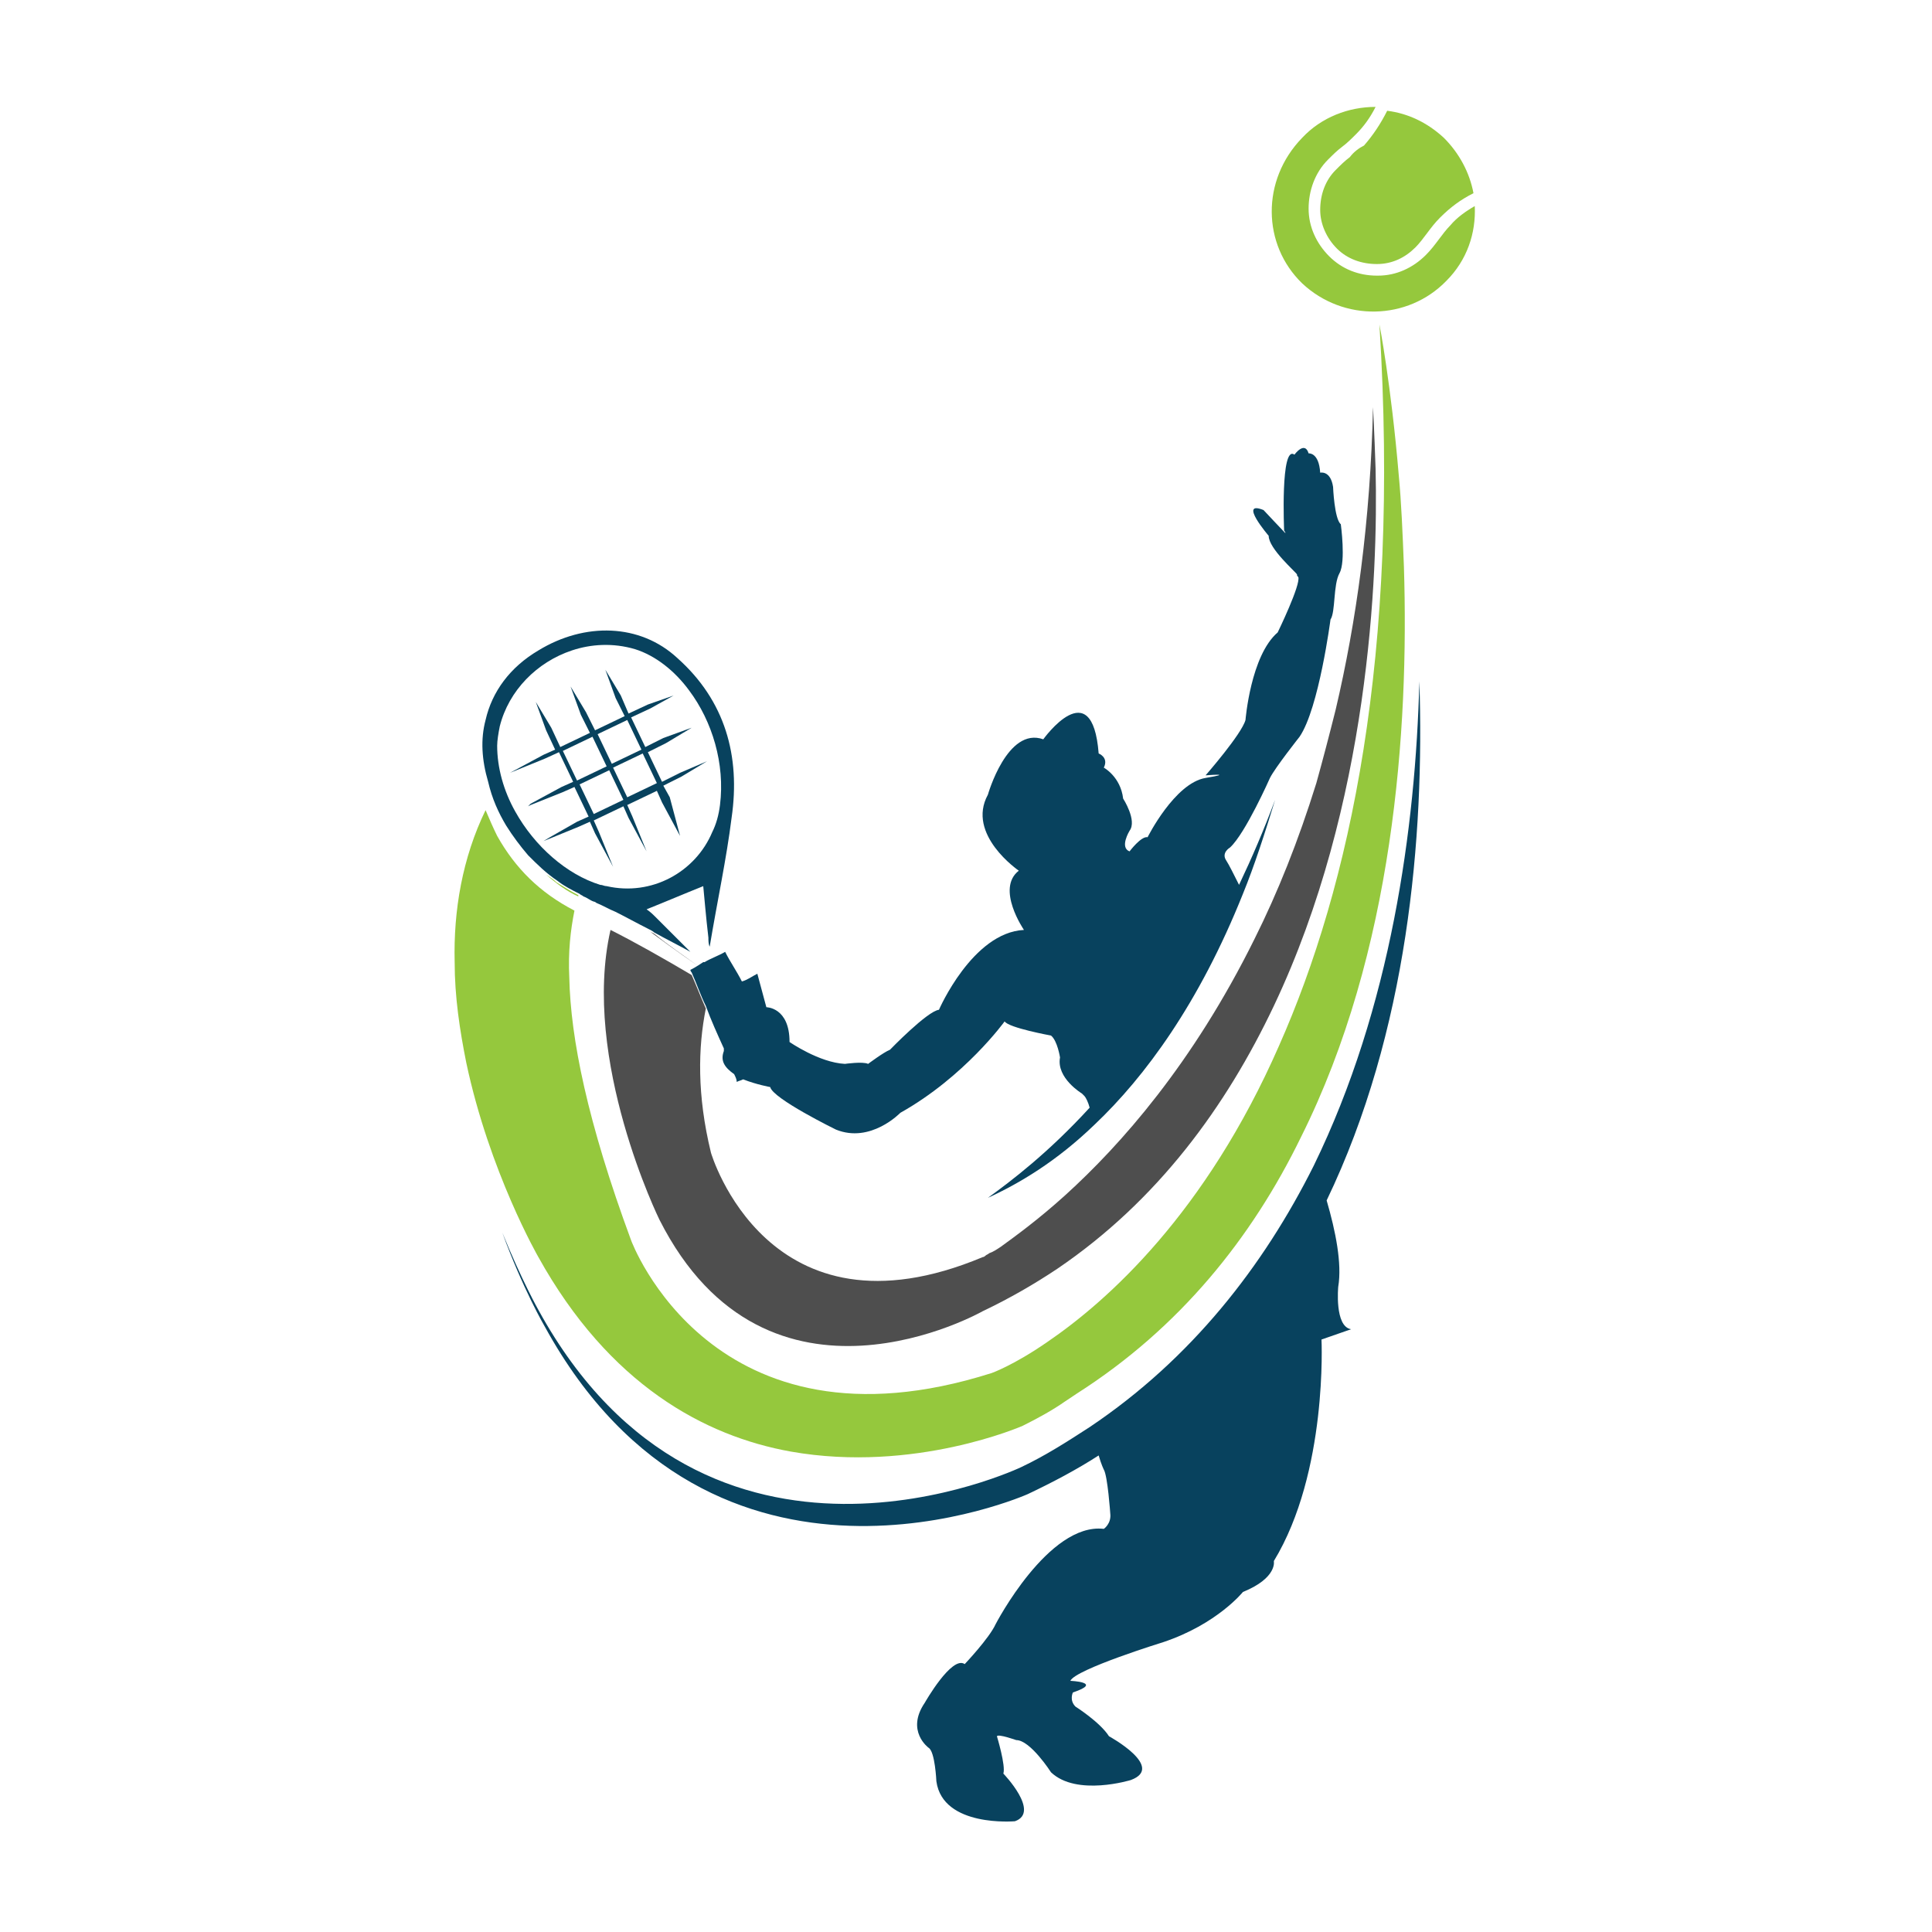 <?xml version="1.0" encoding="utf-8"?>
<!-- Generator: Adobe Illustrator 18.1.0, SVG Export Plug-In . SVG Version: 6.00 Build 0)  -->
<svg version="1.1" id="Layer_1" xmlns="http://www.w3.org/2000/svg" xmlns:xlink="http://www.w3.org/1999/xlink" x="0px" y="0px"
	 viewBox="0 0 150 150" enable-background="new 0 0 150 150" xml:space="preserve">
<g>
	
		<rect x="46.8" y="56.3" transform="matrix(0.429 0.903 -0.903 0.429 79.478 -10.531)" fill="none" width="2.5" height="2.5"/>
	<rect x="44.2" y="57.6" transform="matrix(0.428 0.904 -0.904 0.428 79.129 -7.426)" fill="none" width="2.5" height="2.5"/>
	
		<rect x="45.4" y="60.2" transform="matrix(-0.429 -0.903 0.903 -0.429 11.198 130.012)" fill="none" width="2.5" height="2.5"/>
	<path fill="none" d="M46.6,68.8c0.2,0,0.3,0.1,0.5,0.1c3.5,0.7,6.8-1.1,8.2-4.2c0.3-0.7,0.5-1.4,0.6-2.1c0.4-3.2-0.6-6.5-2.4-8.9
		c-1.1-1.5-2.6-2.7-4.2-3.2c-1.6-0.5-3.3-0.5-4.9,0.1c-2.7,0.9-4.9,3.1-5.6,5.9c-0.1,0.5-0.2,1.1-0.2,1.7c0,1.7,0.5,3.5,1.4,5.1
		C41.5,65.8,43.9,68.1,46.6,68.8z M42.4,58.5l0.9-0.4l-0.7-1.5l-0.8-2.2l1.2,2l0.7,1.5l2.3-1.1l-0.7-1.4l-0.8-2.2l1.2,2l0.7,1.4
		l2.3-1.1l-0.7-1.4L47,51.9l1.2,2l0.7,1.4l1.5-0.7l2-0.7c0,0,0,0,0,0l-1.8,1L49,55.7l1.1,2.3l1.4-0.7l2.2-0.8l-2,1.2l-1.4,0.7
		l1.1,2.3l1.4-0.7l2.2-0.8l-2,1.2L51.5,61l0.4,0.9l1.1,2.7l-1.4-2.6l-0.4-0.9l-2.3,1.1l0.4,0.9l1.1,2.7L49,63.3l-0.4-0.9l-2.3,1.1
		l0.4,0.9l1.1,2.7l-1.4-2.6l-0.4-0.9L45,64.1L42.7,65l-0.5,0.2l0.5-0.3l2.1-1.2l0.9-0.4L44.7,61l-0.9,0.4l-2.5,1L41,62.6l0.2-0.1
		l2.4-1.3l0.9-0.4l-1.1-2.3l-0.9,0.4l-2.7,1.1L42.4,58.5z"/>
	
		<rect x="48.1" y="59" transform="matrix(-0.903 0.429 -0.429 -0.903 119.703 93.442)" fill="none" width="2.5" height="2.5"/>
	<path fill="#95C83D" d="M42.4,67.9c0.8,0.7,1.6,1.3,2.5,1.7c0,0,0-0.1,0-0.1c-0.6-0.3-1.2-0.7-1.7-1C43,68.3,42.7,68.1,42.4,67.9z"
		/>
	<path fill="#95C83D" d="M61.4,112.7c9.6,1.7,18-2,18-2c1.2-0.6,2.3-1.2,3.3-1.9c0.3-0.2,0.6-0.4,0.9-0.6c8-5.1,13.6-12.1,17.4-19.9
		c7.2-14.4,8.4-31.6,8-44.3c-0.1-2.6-0.2-5-0.4-7.1c-0.6-7.1-1.5-11.7-1.5-11.7c1.6,25.7-2.3,43.6-7.8,56
		C93.6,94.2,86,101,81.3,104.2c-2.6,1.8-4.3,2.4-4.3,2.4c-21.7,6.9-28-10.3-28-10.3c-3.4-9.2-4.7-15.7-4.8-20.4
		c-0.1-2,0.1-3.7,0.4-5.2c-2.7-1.4-4.6-3.3-6-5.8c-0.3-0.6-0.6-1.3-0.9-2c-1.8,3.7-2.5,7.8-2.4,11.8c0,2.7,0.4,5.3,0.9,7.8
		c1.8,8.5,5.6,15.1,5.6,15.1C47.3,107.5,54.7,111.5,61.4,112.7z"/>
	<path fill="#95C83D" d="M112.6,17.5c-0.3,0.3-0.6,0.7-0.9,1.1c-0.3,0.4-0.6,0.8-1,1.2c-1,1-2.3,1.6-3.7,1.6c0,0-0.1,0-0.1,0
		c-1.4,0-2.7-0.5-3.7-1.5c-1-1-1.6-2.3-1.6-3.7c0-1.4,0.5-2.8,1.5-3.8c0.4-0.4,0.7-0.7,1.1-1c0.4-0.3,0.7-0.6,1.1-1
		c0.6-0.6,1.1-1.3,1.5-2.1c-2.1,0-4.2,0.8-5.7,2.4C97.9,14,98,19,101.1,22c3.2,3,8.2,2.9,11.2-0.2c1.6-1.6,2.3-3.7,2.2-5.8
		C113.8,16.4,113.1,16.9,112.6,17.5z"/>
	<path fill="#95C83D" d="M104.8,12.2c-0.4,0.3-0.7,0.6-1.1,1c-0.8,0.8-1.2,1.9-1.2,3.1c0,1.1,0.5,2.2,1.3,3c0.8,0.8,1.9,1.2,3.1,1.2
		c1.2,0,2.2-0.5,3-1.3c0.3-0.3,0.6-0.7,0.9-1.1c0.3-0.4,0.6-0.8,1-1.2c0.8-0.8,1.6-1.4,2.6-1.9c-0.3-1.6-1.1-3.1-2.3-4.3
		c-1.3-1.2-2.8-1.9-4.4-2.1c-0.5,1-1.1,1.9-1.8,2.7C105.5,11.5,105.1,11.8,104.8,12.2z"/>
	<path fill="#4E4E4E" d="M54.2,75C54.2,75,54.3,74.9,54.2,75c-1.1-0.8-2.3-1.6-3.4-2.5c-0.2-0.1-0.4-0.2-0.5-0.3
		C51.1,72.8,52.6,73.9,54.2,75z"/>
	<path fill="#4E4E4E" d="M47.4,72.2c-2.3,10.1,3.8,22.5,3.8,22.5c8.4,16.6,25.1,7.1,25.1,7.1c2.1-1,4-2.1,5.8-3.3
		c7.8-5.3,13.1-12.6,16.8-20.4c7.4-15.6,8.1-33.4,7.9-41.7c-0.1-3-0.2-4.8-0.2-4.8c-0.2,8.9-1.3,16.7-2.9,23.5c-0.5,2-1,3.9-1.5,5.7
		c-1.4,4.5-3,8.5-4.8,12.1c-4.8,9.7-10.4,16-14.7,19.9c-2.1,1.9-3.9,3.2-5,4c-0.3,0.2-0.6,0.4-0.9,0.5c-0.1,0.1-0.2,0.1-0.3,0.2
		c-0.1,0.1-0.2,0.1-0.2,0.1c-16.7,7-21.1-8.1-21.1-8.1c-1.1-4.5-1-8.2-0.4-11.2c-0.4-0.9-0.7-1.7-1.1-2.6
		C51.5,74.4,49.2,73.1,47.4,72.2z"/>
	<path fill="#08425E" d="M110.2,52.9c-0.3,11.4-2.2,25.3-8.2,37.6c-3.9,7.8-9.5,15-17.4,20.3c-1.7,1.1-3.4,2.2-5.3,3.1
		c0,0-24.4,11.7-37.5-12.2c0,0-1.3-2.3-2.8-6c1.6,4.4,3.3,7.3,3.3,7.3c13.1,23.9,37.5,13,37.5,13c1.9-0.9,3.8-1.9,5.5-3
		c0.2,0.7,0.4,1.1,0.4,1.1c0.3,0.5,0.5,3.4,0.5,3.4c0.1,0.8-0.5,1.2-0.5,1.2c-4.3-0.5-8.4,7.4-8.4,7.4c-0.5,1.1-2.4,3.1-2.4,3.1
		c-1-0.7-3.1,3-3.1,3c-1.5,2.2,0.3,3.5,0.3,3.5c0.5,0.3,0.6,2.6,0.6,2.6c0.5,3.6,6.1,3.1,6.1,3.1c2-0.7-0.9-3.7-0.9-3.7
		c0.2-0.6-0.5-2.9-0.5-2.9c0.1-0.2,1.5,0.3,1.5,0.3c1.1,0,2.7,2.5,2.7,2.5c2,1.9,6.2,0.6,6.2,0.6c2.7-1-1.7-3.4-1.7-3.4
		c-0.7-1.1-2.6-2.3-2.6-2.3c-0.5-0.5-0.2-1.1-0.2-1.1c2.4-0.8-0.2-0.9-0.2-0.9c0.4-0.9,7.2-3,7.2-3c4.2-1.4,6.2-3.9,6.2-3.9
		c2.7-1.1,2.4-2.4,2.4-2.4c4.2-6.9,3.7-17.2,3.7-17.2l2.3-0.8c-1.3-0.2-1-3.3-1-3.3c0.3-1.8-0.2-4.3-0.9-6.7
		C109.3,80.1,110.6,65,110.2,52.9z"/>
	<path fill="#08425E" d="M43.4,58.4l1.1,2.3l-0.9,0.4l-2.4,1.3L41,62.6l0.2-0.1l2.5-1l0.9-0.4l1.1,2.3l-0.9,0.4l-2.1,1.2l-0.5,0.3
		l0.5-0.2l2.2-0.9l0.9-0.4l0.4,0.9l1.4,2.6l-1.1-2.7l-0.4-0.9l2.3-1.1l0.4,0.9l1.4,2.6l-1.1-2.7l-0.4-0.9l2.3-1.1l0.4,0.9l1.4,2.6
		L52,61.9L51.5,61l1.4-0.7l2-1.2L52.8,60l-1.4,0.7l-1.1-2.3l1.4-0.7l2-1.2l-2.2,0.8L50.1,58L49,55.7l1.5-0.7l1.8-1c0,0,0,0,0,0
		l-2,0.7l-1.5,0.7L48.2,54l-1.2-2l0.8,2.2l0.7,1.4l-2.3,1.1l-0.7-1.4l-1.2-2l0.8,2.2l0.7,1.4l-2.3,1.1l-0.7-1.5l-1.2-2l0.8,2.2
		l0.7,1.5l-0.9,0.4l-2.6,1.4l2.7-1.1L43.4,58.4z M46.1,63.2L45,60.9l2.3-1.1l1.1,2.3L46.1,63.2z M51,60.8l-2.3,1.1l-1.1-2.3l2.3-1.1
		L51,60.8z M48.7,55.9l1.1,2.3l-2.3,1.1L46.4,57L48.7,55.9z M46,57.2l1.1,2.3l-2.3,1.1l-1.1-2.3L46,57.2z"/>
	<path fill="#08425E" d="M39.3,64.1c0.5,0.8,1.1,1.6,1.7,2.3c0.7,0.7,1.4,1.4,2.3,2c0.5,0.4,1.1,0.7,1.7,1c0.1,0.1,0.2,0.1,0.3,0.2
		c0.3,0.1,0.5,0.3,0.8,0.4c0.1,0,0.2,0.1,0.2,0.1c0.5,0.2,1,0.5,1.5,0.7c0.8,0.4,1.7,0.9,2.5,1.3c0.2,0.1,0.4,0.2,0.5,0.3
		c0.9,0.5,1.9,1,2.8,1.5c-0.8-0.8-1.7-1.7-2.6-2.6c-0.3-0.3-0.5-0.5-0.8-0.7c1.5-0.6,2.9-1.2,4.4-1.8c0.1,1,0.2,2.3,0.4,4
		c0,0.2,0,0.5,0.1,0.7c0.6-3.6,1.3-6.8,1.7-10c0.7-4.8-0.5-9.1-4.2-12.4c-2.9-2.7-7.2-2.8-10.8-0.6c-2.2,1.3-3.6,3.2-4.1,5.4
		c-0.4,1.5-0.3,3.1,0.2,4.8C38.2,62,38.7,63.1,39.3,64.1z M38.8,56.4c0.7-2.8,2.9-5,5.6-5.9c1.5-0.5,3.2-0.6,4.9-0.1
		c1.6,0.5,3.1,1.7,4.2,3.2c1.8,2.4,2.8,5.7,2.4,8.9c-0.1,0.8-0.3,1.5-0.6,2.1c-1.3,3.1-4.7,5-8.2,4.2c-0.2,0-0.3-0.1-0.5-0.1
		c-2.6-0.8-5.1-3-6.6-5.7c-0.9-1.6-1.4-3.4-1.4-5.1C38.6,57.5,38.7,56.9,38.8,56.4z"/>
	<path fill="#08425E" d="M53.6,75.3c0,0.1,0.1,0.2,0.1,0.2c0.4,0.9,0.7,1.8,1.1,2.6c0.4,1.1,0.9,2.2,1.4,3.3c0,0.1,0,0.2,0,0.2
		c-0.3,0.8,0.1,1.3,0.8,1.8c0.1,0.2,0.2,0.4,0.2,0.6c0.2-0.1,0.3-0.1,0.5-0.2c1,0.4,2.1,0.6,2.1,0.6c0.2,0.9,5.1,3.3,5.1,3.3
		c2.7,1.1,5-1.3,5-1.3c5-2.8,8.1-7.1,8.1-7.1c0.3,0.5,3.6,1.1,3.6,1.1c0.5,0.4,0.7,1.7,0.7,1.7c-0.3,1.6,1.7,2.8,1.7,2.8
		s0,0,0.2,0.2c0.1,0.1,0.3,0.5,0.4,0.9c-3.2,3.5-6.1,5.7-7.9,7c2.4-1.1,5.3-2.8,8.3-5.7c3.9-3.7,8.1-9.4,11.5-17.9
		c0.9-2.2,1.7-4.7,2.5-7.3c0,0,0,0,0,0c-0.9,2.4-1.8,4.5-2.8,6.6c-0.4-0.8-0.8-1.6-1-1.9c-0.4-0.6,0.3-1,0.3-1
		c1.2-1.1,3.1-5.4,3.1-5.4c0.4-0.8,2.3-3.2,2.3-3.2c1.5-2.2,2.4-9.1,2.4-9.1c0.4-0.6,0.2-2.7,0.7-3.6c0.5-0.9,0.1-3.8,0.1-3.8
		c-0.5-0.4-0.6-2.9-0.6-2.9c-0.2-1.3-1-1.1-1-1.1c-0.1-1.6-0.9-1.5-0.9-1.5c-0.3-1-1.1,0.1-1.1,0.1c-1.1-0.8-0.8,5.9-0.8,5.9
		s0.1,0.1,0.1,0.2c-0.2-0.2-1.7-1.8-1.7-1.8c-2-0.8,0.4,2,0.4,2c0,1,2.1,2.8,2.2,3c0,0.1,0,0.1,0.1,0.2c0.2,0.6-1.6,4.3-1.6,4.3
		c-2.1,1.8-2.5,6.8-2.5,6.8c-0.3,1.1-3.1,4.3-3.1,4.3s2.4-0.2,0,0.2c-2.4,0.4-4.5,4.6-4.5,4.6c-0.5-0.1-1.4,1.1-1.4,1.1
		c-0.8-0.3,0-1.6,0-1.6c0.6-0.8-0.5-2.5-0.5-2.5c-0.2-1.7-1.5-2.4-1.5-2.4c0.4-0.8-0.4-1.1-0.4-1.1c-0.5-6.4-4.3-1.1-4.3-1.1
		c-2.8-1-4.3,4.3-4.3,4.3c-1.7,3.1,2.4,5.9,2.4,5.9c-1.8,1.4,0.4,4.6,0.4,4.6c-4,0.2-6.6,6.2-6.6,6.2c-0.9,0.1-3.8,3.1-3.8,3.1
		c-0.5,0.2-1.7,1.1-1.7,1.1c-0.4-0.2-1.8,0-1.8,0c-2-0.1-4.3-1.7-4.3-1.7c0-2.7-1.8-2.7-1.8-2.7l-0.7-2.6c-0.4,0.2-0.8,0.5-1.2,0.6
		c-0.4-0.8-0.9-1.5-1.3-2.3c-0.5,0.3-1.1,0.5-1.6,0.8c0,0-0.1,0-0.1,0C54,75.1,53.8,75.2,53.6,75.3z"/>
</g>
</svg>
